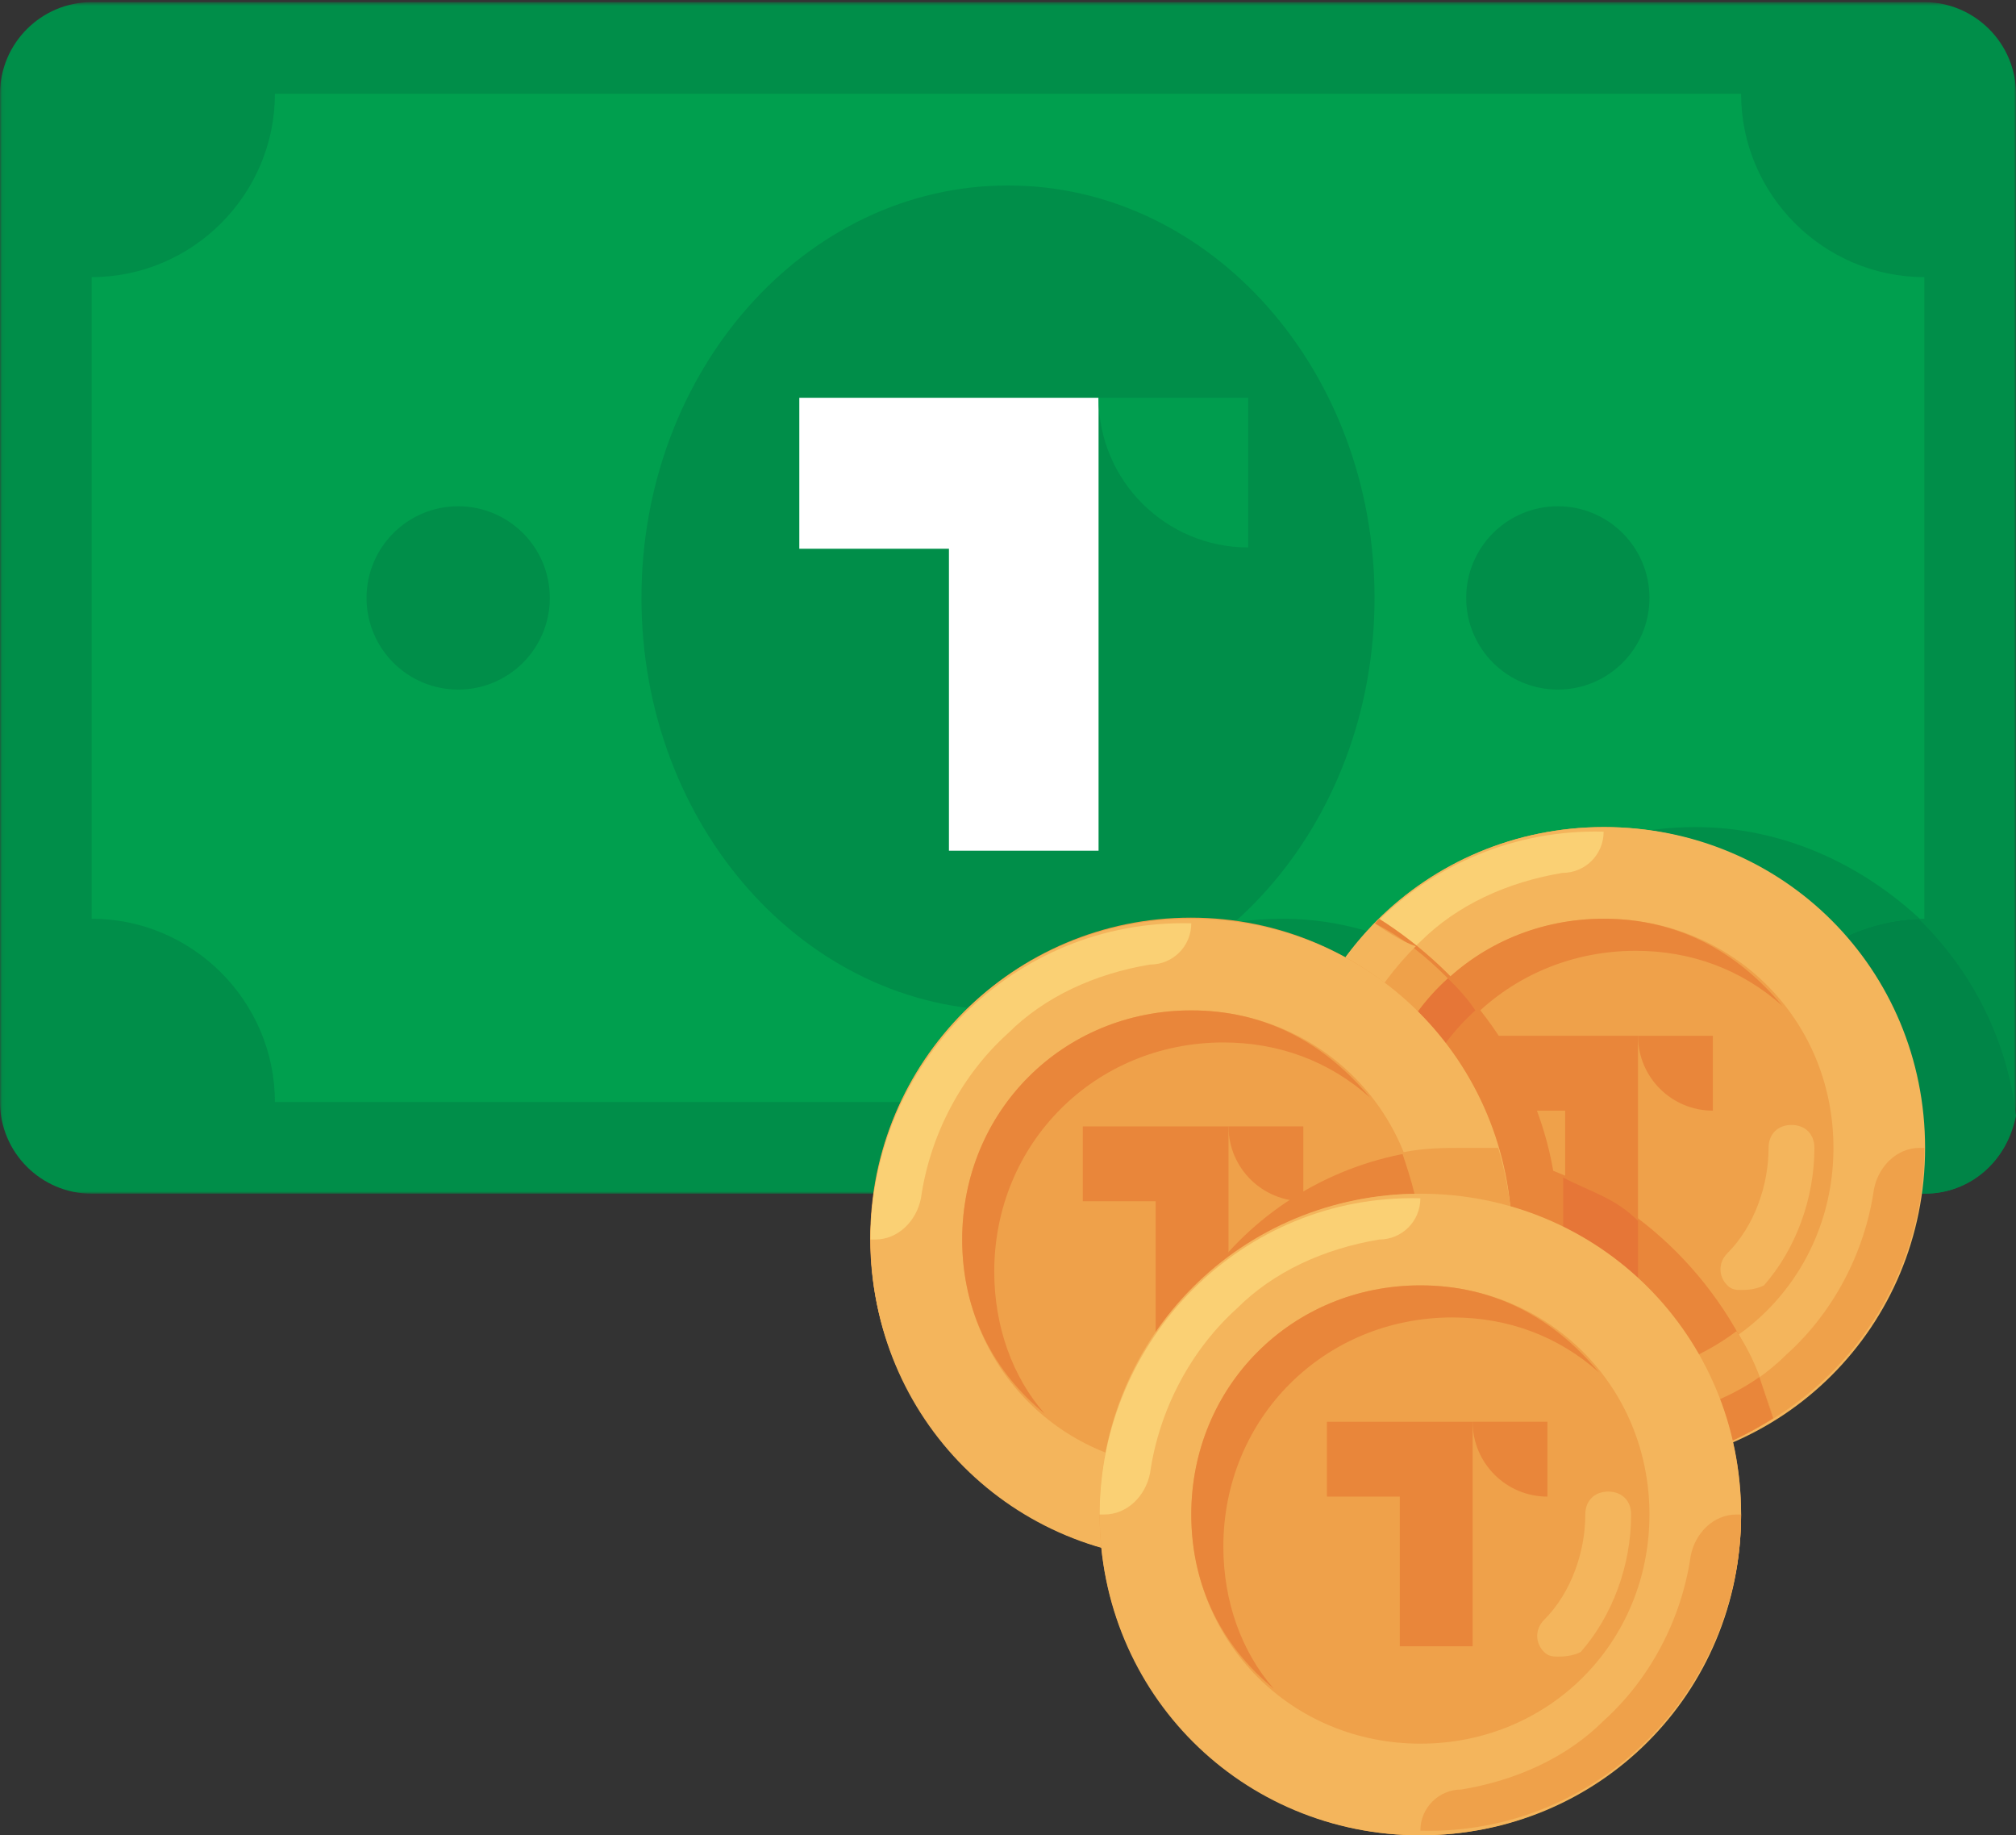 <?xml version="1.0" encoding="UTF-8"?>
<svg width="512px" height="466px" viewBox="0 0 512 466" version="1.1" xmlns="http://www.w3.org/2000/svg" xmlns:xlink="http://www.w3.org/1999/xlink">
    <rect x="0" y="0" width="512" height="466" fill="#333333" stroke="none"/>
    <!-- Generator: Sketch 48.2 (47327) - http://www.bohemiancoding.com/sketch -->
    <title>money</title>
    <desc>Created with Sketch.</desc>
    <defs>
        <polygon id="path-1" points="0.06 0.545 512 0.545 512 303.09 0.06 303.09"></polygon>
        <path d="M0.221,0.328 C0.221,10.558 8.655,18.76 18.962,18.76 L18.962,0.328 L0.221,0.328 Z" id="path-3"></path>
        <path d="M0.221,0.328 C0.221,10.558 8.655,18.76 18.962,18.76 L18.962,0.328 L0.221,0.328 Z" id="path-5"></path>
        <path d="M0.221,0.328 C0.221,10.558 8.655,18.76 18.962,18.76 L18.962,0.328 L0.221,0.328 Z" id="path-7"></path>
        <path d="M0.455,0.674 C0.455,21.671 17.765,38.508 38.922,38.508 L38.922,0.674 L0.455,0.674 Z" id="path-9"></path>
    </defs>
    <g id="Page-1" stroke="none" stroke-width="1" fill="none" fill-rule="evenodd">
        <g id="money">
            <g id="Group-3">
                <mask id="mask-2" fill="white">
                    <use xlink:href="#path-1"></use>
                </mask>
                <g id="Clip-2"></g>
                <path d="M488.727,303.09 L23.273,303.09 C10.473,303.09 0,292.618 0,279.818 L0,23.818 C0,11.018 10.473,0.545 23.273,0.545 L488.727,0.545 C501.527,0.545 512,11.018 512,23.818 L512,279.818 C512,292.618 501.527,303.09 488.727,303.09" id="Fill-1" fill="#008E49" mask="url(#mask-2)"></path>
            </g>
            <path d="M430.545,210 C403.782,210 379.345,222.8 365.382,243.745 C353.745,237.927 340.945,233.272 325.818,233.272 C285.091,233.272 251.345,263.527 245.527,303.09 L488.727,303.09 C500.364,303.09 509.673,294.945 512,283.309 C507.345,242.581 472.436,210 430.545,210" id="Fill-4" fill="#008547"></path>
            <path d="M442.182,279.818 L69.818,279.818 C69.818,254.218 48.873,233.272 23.273,233.272 L23.273,70.363 C48.873,70.363 69.818,49.418 69.818,23.818 L442.182,23.818 C442.182,49.418 463.127,70.363 488.727,70.363 L488.727,233.272 C463.127,233.272 442.182,254.218 442.182,279.818" id="Fill-5" fill="#009F4E"></path>
            <path d="M430.545,210 C403.782,210 379.345,222.8 365.382,243.745 C353.745,237.927 340.945,233.272 325.818,233.272 C293.236,233.272 265.309,251.89 252.509,279.818 L442.182,279.818 C442.182,254.218 461.964,234.436 487.564,233.272 C472.436,219.309 452.655,210 430.545,210" id="Fill-6" fill="#008E49"></path>
            <path d="M256,47.091 C307.413,47.091 349.091,93.978 349.091,151.818 C349.091,209.657 307.413,256.545 256,256.545 C204.587,256.545 162.909,209.657 162.909,151.818 C162.909,93.978 204.587,47.091 256,47.091" id="Fill-7" fill="#008E49"></path>
            <path d="M116.364,128.545 C129.217,128.545 139.636,138.965 139.636,151.818 C139.636,164.671 129.217,175.09 116.364,175.09 C103.51,175.09 93.091,164.671 93.091,151.818 C93.091,138.965 103.51,128.545 116.364,128.545" id="Fill-8" fill="#008E49"></path>
            <path d="M395.636,128.545 C408.49,128.545 418.909,138.965 418.909,151.818 C418.909,164.671 408.49,175.09 395.636,175.09 C382.783,175.09 372.364,164.671 372.364,151.818 C372.364,138.965 382.783,128.545 395.636,128.545" id="Fill-9" fill="#008E49"></path>
            <path d="M302.545,233.272 C347.532,233.272 384,269.741 384,314.727 C384,359.713 347.532,396.181 302.545,396.181 C257.559,396.181 221.091,359.713 221.091,314.727 C221.091,269.741 257.559,233.272 302.545,233.272" id="Fill-11" fill="#F4B45D"></path>
            <path d="M407.273,210 C452.259,210 488.727,246.468 488.727,291.454 C488.727,336.44 452.259,372.909 407.273,372.909 C362.287,372.909 325.818,336.44 325.818,291.454 C325.818,246.468 362.287,210 407.273,210" id="Fill-12" fill="#EFA14A"></path>
            <path d="M407.455,349.636 C374.873,349.636 349.273,324.036 349.273,291.454 C349.273,258.872 374.873,233.272 407.455,233.272 C440.037,233.272 465.637,258.872 465.637,291.454 C465.637,324.036 440.037,349.636 407.455,349.636 Z M407.455,210 C362.073,210 326,246.072 326,291.454 C326,336.836 362.073,372.909 407.455,372.909 C452.837,372.909 488.909,336.836 488.909,291.454 C488.909,246.072 452.837,210 407.455,210 Z" id="Fill-13" fill="#F4B55C"></path>
            <path d="M407.273,371.745 C452.655,372.909 488.727,335.672 488.727,291.454 L487.564,291.454 C481.745,291.454 477.091,296.109 475.927,301.927 C473.6,318.218 465.455,333.345 453.818,343.818 C444.509,353.127 431.709,358.945 417.745,361.272 C411.927,361.272 407.273,365.927 407.273,371.745" id="Fill-14" fill="#EFA14A"></path>
            <path d="M407.273,211.163 C361.891,210 325.818,247.236 325.818,291.454 L326.982,291.454 C332.8,291.454 337.455,286.8 338.618,280.981 C340.945,264.69 349.091,249.563 360.727,239.09 C370.036,229.781 382.836,223.963 396.8,221.636 C402.618,221.636 407.273,216.981 407.273,211.163" id="Fill-15" fill="#FAD074"></path>
            <path d="M357.236,299.6 C357.236,267.018 382.836,241.418 415.418,241.418 C429.382,241.418 442.182,246.072 452.655,255.381 C441.018,241.418 425.891,233.272 407.273,233.272 C374.691,233.272 349.091,258.872 349.091,291.454 C349.091,310.072 357.236,325.2 370.036,335.672 C361.891,326.363 357.236,313.563 357.236,299.6" id="Fill-16" fill="#E9863A"></path>
            <path d="M442.182,327.527 C441.018,327.527 439.855,327.527 438.691,326.363 C436.364,324.036 436.364,320.545 438.691,318.218 C445.673,311.236 449.164,300.763 449.164,291.454 C449.164,287.963 451.491,285.636 454.982,285.636 C458.473,285.636 460.8,287.963 460.8,291.454 C460.8,304.254 456.145,317.054 448,326.363 C445.673,327.527 443.345,327.527 442.182,327.527" id="Fill-17" fill="#F4B55C"></path>
            <g id="logo-symbol.a29aebd5afa9" transform="translate(379, 263)">
                <polygon id="Fill-1" fill="#E9863A" points="18.5 19 18.5 57 37 57 37 0 0 0 0 19"></polygon>
                <path d="M37,0 C37,10.545 45.55,19 56,19 L56,0 L37,0 Z" id="Fill-2" fill="#E9863A"></path>
                <g id="Group-6" transform="translate(37, 0)">
                    <mask id="mask-4" fill="white">
                        <use xlink:href="#path-3"></use>
                    </mask>
                    <g id="Clip-5"></g>
                    <path d="M0.221,0.328 C0.221,10.558 8.655,18.76 18.962,18.76 L18.962,0.328 L0.221,0.328 Z" id="Fill-4" mask="url(#mask-4)"></path>
                </g>
            </g>
            <path d="M450.327,360.109 C442.182,331.018 421.236,307.745 394.473,297.272 C389.818,270.509 372.364,247.236 350.255,233.272 C336.291,248.4 326.982,268.181 326.982,290.29 C326.982,335.672 363.055,371.745 408.436,371.745 C423.564,372.909 437.527,368.254 450.327,360.109" id="Fill-19" fill="#E9863A"></path>
            <path d="M370.036,335.672 C361.891,325.2 356.073,312.4 356.073,298.436 C356.073,282.145 363.055,267.018 374.691,256.545 C372.364,253.054 370.036,250.727 367.709,248.4 C356.073,258.872 349.091,274 349.091,291.454 C349.091,310.072 357.236,325.2 370.036,335.672" id="Fill-20" fill="#E67637"></path>
            <path d="M397,324.727 C397,331.709 400.8,336.363 406.5,336.363 C412.2,336.363 416,331.709 416,324.727 L416,310 C410.3,304.181 403.65,302.491 397,299 L397,324.727 Z" id="Fill-21" fill="#E67637"></path>
            <path d="M450.327,360.109 C448,351.963 445.673,344.981 441.018,338 C431.709,344.981 420.073,349.636 407.273,349.636 C374.691,349.636 349.091,324.036 349.091,291.454 C349.091,274 356.073,258.872 367.709,248.4 C361.891,242.581 356.073,237.927 349.091,234.436 C335.127,249.563 325.818,269.345 325.818,291.454 C325.818,336.836 361.891,372.909 407.273,372.909 C423.564,372.909 437.527,368.254 450.327,360.109" id="Fill-22" fill="#EFA14A"></path>
            <path d="M446.836,349.636 C438.691,355.454 428.218,358.945 417.745,361.272 C411.927,362.436 407.273,367.09 407.273,372.909 C423.564,372.909 437.527,368.254 450.327,360.109 C449.164,356.618 448,353.127 446.836,349.636" id="Fill-23" fill="#E9863A"></path>
            <path d="M349.091,234.436 C335.127,249.563 325.818,269.345 325.818,291.454 L326.982,291.454 C332.8,291.454 337.455,286.8 338.618,280.981 C340.945,264.69 349.091,250.727 359.564,240.254 C356.073,239.09 352.582,236.763 349.091,234.436" id="Fill-24" fill="#F4B55C"></path>
            <path d="M302.454,233 C347.441,233 383.909,269.469 383.909,314.455 C383.909,359.441 347.441,395.909 302.454,395.909 C257.468,395.909 221,359.441 221,314.455 C221,269.469 257.468,233 302.454,233" id="Fill-25" fill="#EFA14A"></path>
            <path d="M290.909,372.909 C290.909,381.054 292.073,388.036 294.4,396.181 C296.727,396.181 300.218,396.181 302.545,396.181 C347.927,396.181 384,360.109 384,314.727 C384,306.581 382.836,299.6 380.509,291.454 C378.182,291.454 374.691,291.454 372.364,291.454 C326.982,291.454 290.909,327.527 290.909,372.909" id="Fill-26" fill="#E9863A"></path>
            <path d="M302.545,372.909 C269.964,372.909 244.364,347.309 244.364,314.727 C244.364,282.145 269.964,256.545 302.545,256.545 C335.127,256.545 360.727,282.145 360.727,314.727 C360.727,347.309 335.127,372.909 302.545,372.909 Z M302.545,233.272 C257.164,233.272 221.091,269.345 221.091,314.727 C221.091,360.109 257.164,396.181 302.545,396.181 C347.927,396.181 384,360.109 384,314.727 C384,269.345 347.927,233.272 302.545,233.272 Z" id="Fill-27" fill="#F4B55C"></path>
            <path d="M302.545,395.018 C347.927,396.181 384,358.945 384,314.727 L382.836,314.727 C377.018,314.727 372.364,319.381 371.2,325.2 C368.873,341.49 360.727,356.618 349.091,367.09 C339.782,376.4 326.982,382.218 313.018,384.545 C307.2,384.545 302.545,389.2 302.545,395.018" id="Fill-28" fill="#EFA14A"></path>
            <path d="M302.545,234.436 C257.164,233.272 221.091,270.509 221.091,314.727 L222.255,314.727 C228.073,314.727 232.727,310.072 233.891,304.254 C236.218,287.963 244.364,272.836 256,262.363 C265.309,253.054 278.109,247.236 292.073,244.909 C297.891,244.909 302.545,240.254 302.545,234.436" id="Fill-29" fill="#FAD074"></path>
            <path d="M252.509,322.872 C252.509,290.29 278.109,264.69 310.691,264.69 C324.655,264.69 337.455,269.345 347.927,278.654 C336.291,264.69 321.164,256.545 302.545,256.545 C269.964,256.545 244.364,282.145 244.364,314.727 C244.364,333.345 252.509,348.472 265.309,358.945 C257.164,349.636 252.509,336.836 252.509,322.872" id="Fill-30" fill="#E9863A"></path>
            <path d="M337.455,350.8 C336.291,350.8 335.127,350.8 333.964,349.636 C331.636,347.309 331.636,343.818 333.964,341.49 C340.945,334.509 344.436,324.036 344.436,314.727 C344.436,311.236 346.764,308.909 350.255,308.909 C353.745,308.909 356.073,311.236 356.073,314.727 C356.073,327.527 351.418,340.327 343.273,349.636 C340.945,350.8 338.618,350.8 337.455,350.8" id="Fill-31" fill="#F4B55C"></path>
            <g id="logo-symbol.a29aebd5afa9" transform="translate(275, 286)">
                <polygon id="Fill-1" fill="#E9863A" points="18.5 19 18.5 57 37 57 37 0 0 0 0 19"></polygon>
                <path d="M37,0 C37,10.545 45.55,19 56,19 L56,0 L37,0 Z" id="Fill-2" fill="#E9863A"></path>
                <g id="Group-6" transform="translate(37, 0)">
                    <mask id="mask-6" fill="white">
                        <use xlink:href="#path-5"></use>
                    </mask>
                    <g id="Clip-5"></g>
                    <path d="M0.221,0.328 C0.221,10.558 8.655,18.76 18.962,18.76 L18.962,0.328 L0.221,0.328 Z" id="Fill-4" mask="url(#mask-6)"></path>
                </g>
            </g>
            <path d="M356.073,292.618 C358.4,299.6 360.727,306.581 360.727,314.727 C360.727,347.309 335.127,372.909 302.545,372.909 C299.055,372.909 294.4,372.909 290.909,371.745 L290.909,372.909 C290.909,381.054 292.073,388.036 294.4,396.181 C296.727,396.181 300.218,396.181 302.545,396.181 C347.927,396.181 384,360.109 384,314.727 C384,306.581 382.836,299.6 380.509,291.454 C378.182,291.454 374.691,291.454 372.364,291.454 C366.545,291.454 361.891,291.454 356.073,292.618" id="Fill-33" fill="#EFA14A"></path>
            <path d="M360.727,303.09 C405.713,303.09 442.182,339.559 442.182,384.545 C442.182,429.531 405.713,466 360.727,466 C315.741,466 279.273,429.531 279.273,384.545 C279.273,339.559 315.741,303.09 360.727,303.09" id="Fill-34" fill="#EFA14A"></path>
            <path d="M360.727,442.727 C328.145,442.727 302.545,417.127 302.545,384.545 C302.545,351.963 328.145,326.363 360.727,326.363 C393.309,326.363 418.909,351.963 418.909,384.545 C418.909,417.127 393.309,442.727 360.727,442.727 Z M360.727,303.09 C315.345,303.09 279.273,339.163 279.273,384.545 C279.273,429.927 315.345,466 360.727,466 C406.109,466 442.182,429.927 442.182,384.545 C442.182,339.163 406.109,303.09 360.727,303.09 Z" id="Fill-35" fill="#F4B55C"></path>
            <path d="M360.727,464.836 C406.109,466 442.182,428.763 442.182,384.545 L441.018,384.545 C435.2,384.545 430.545,389.2 429.382,395.018 C427.055,411.309 418.909,426.436 407.273,436.909 C397.964,446.218 385.164,452.036 371.2,454.363 C365.382,454.363 360.727,459.018 360.727,464.836" id="Fill-36" fill="#EFA14A"></path>
            <path d="M360.727,304.254 C315.345,303.09 279.273,340.327 279.273,384.545 L280.436,384.545 C286.255,384.545 290.909,379.89 292.073,374.072 C294.4,357.781 302.545,342.654 314.182,332.181 C323.491,322.872 336.291,317.054 350.255,314.727 C356.073,314.727 360.727,310.072 360.727,304.254" id="Fill-37" fill="#FAD074"></path>
            <path d="M310.691,392.69 C310.691,360.109 336.291,334.509 368.873,334.509 C382.836,334.509 395.636,339.163 406.109,348.472 C394.473,334.509 379.345,326.363 360.727,326.363 C328.145,326.363 302.545,351.963 302.545,384.545 C302.545,403.163 310.691,418.29 323.491,428.763 C315.345,419.454 310.691,406.654 310.691,392.69" id="Fill-38" fill="#E9863A"></path>
            <path d="M395.636,420.618 C394.473,420.618 393.309,420.618 392.145,419.454 C389.818,417.127 389.818,413.636 392.145,411.309 C399.127,404.327 402.618,393.854 402.618,384.545 C402.618,381.054 404.945,378.727 408.436,378.727 C411.927,378.727 414.255,381.054 414.255,384.545 C414.255,397.345 409.6,410.145 401.455,419.454 C399.127,420.618 396.8,420.618 395.636,420.618" id="Fill-39" fill="#F4B55C"></path>
            <g id="logo-symbol.a29aebd5afa9" transform="translate(337, 361)">
                <polygon id="Fill-1" fill="#E9863A" points="18.5 19 18.5 57 37 57 37 0 0 0 0 19"></polygon>
                <path d="M37,0 C37,10.545 45.55,19 56,19 L56,0 L37,0 Z" id="Fill-2" fill="#E9863A"></path>
                <g id="Group-6" transform="translate(37, 0)">
                    <mask id="mask-8" fill="white">
                        <use xlink:href="#path-7"></use>
                    </mask>
                    <g id="Clip-5"></g>
                    <path d="M0.221,0.328 C0.221,10.558 8.655,18.76 18.962,18.76 L18.962,0.328 L0.221,0.328 Z" id="Fill-4" mask="url(#mask-8)"></path>
                </g>
            </g>
            <g id="logo-symbol.a29aebd5afa9" transform="translate(203, 100)">
                <polygon id="Fill-1" fill="#FFFFFF" points="38 39.333 38 116 76 116 76 1 0 1 0 39.333"></polygon>
                <path d="M76,1 C76,22.09 93.101,39 114,39 L114,1 L76,1 Z" id="Fill-2" fill="#009D4E"></path>
                <g id="Group-6" transform="translate(75, 0)">
                    <mask id="mask-10" fill="white">
                        <use xlink:href="#path-9"></use>
                    </mask>
                    <g id="Clip-5"></g>
                    <path d="M0.455,0.674 C0.455,21.671 17.765,38.508 38.922,38.508 L38.922,0.674 L0.455,0.674 Z" id="Fill-4" mask="url(#mask-10)"></path>
                </g>
            </g>
        </g>
    </g>
</svg>